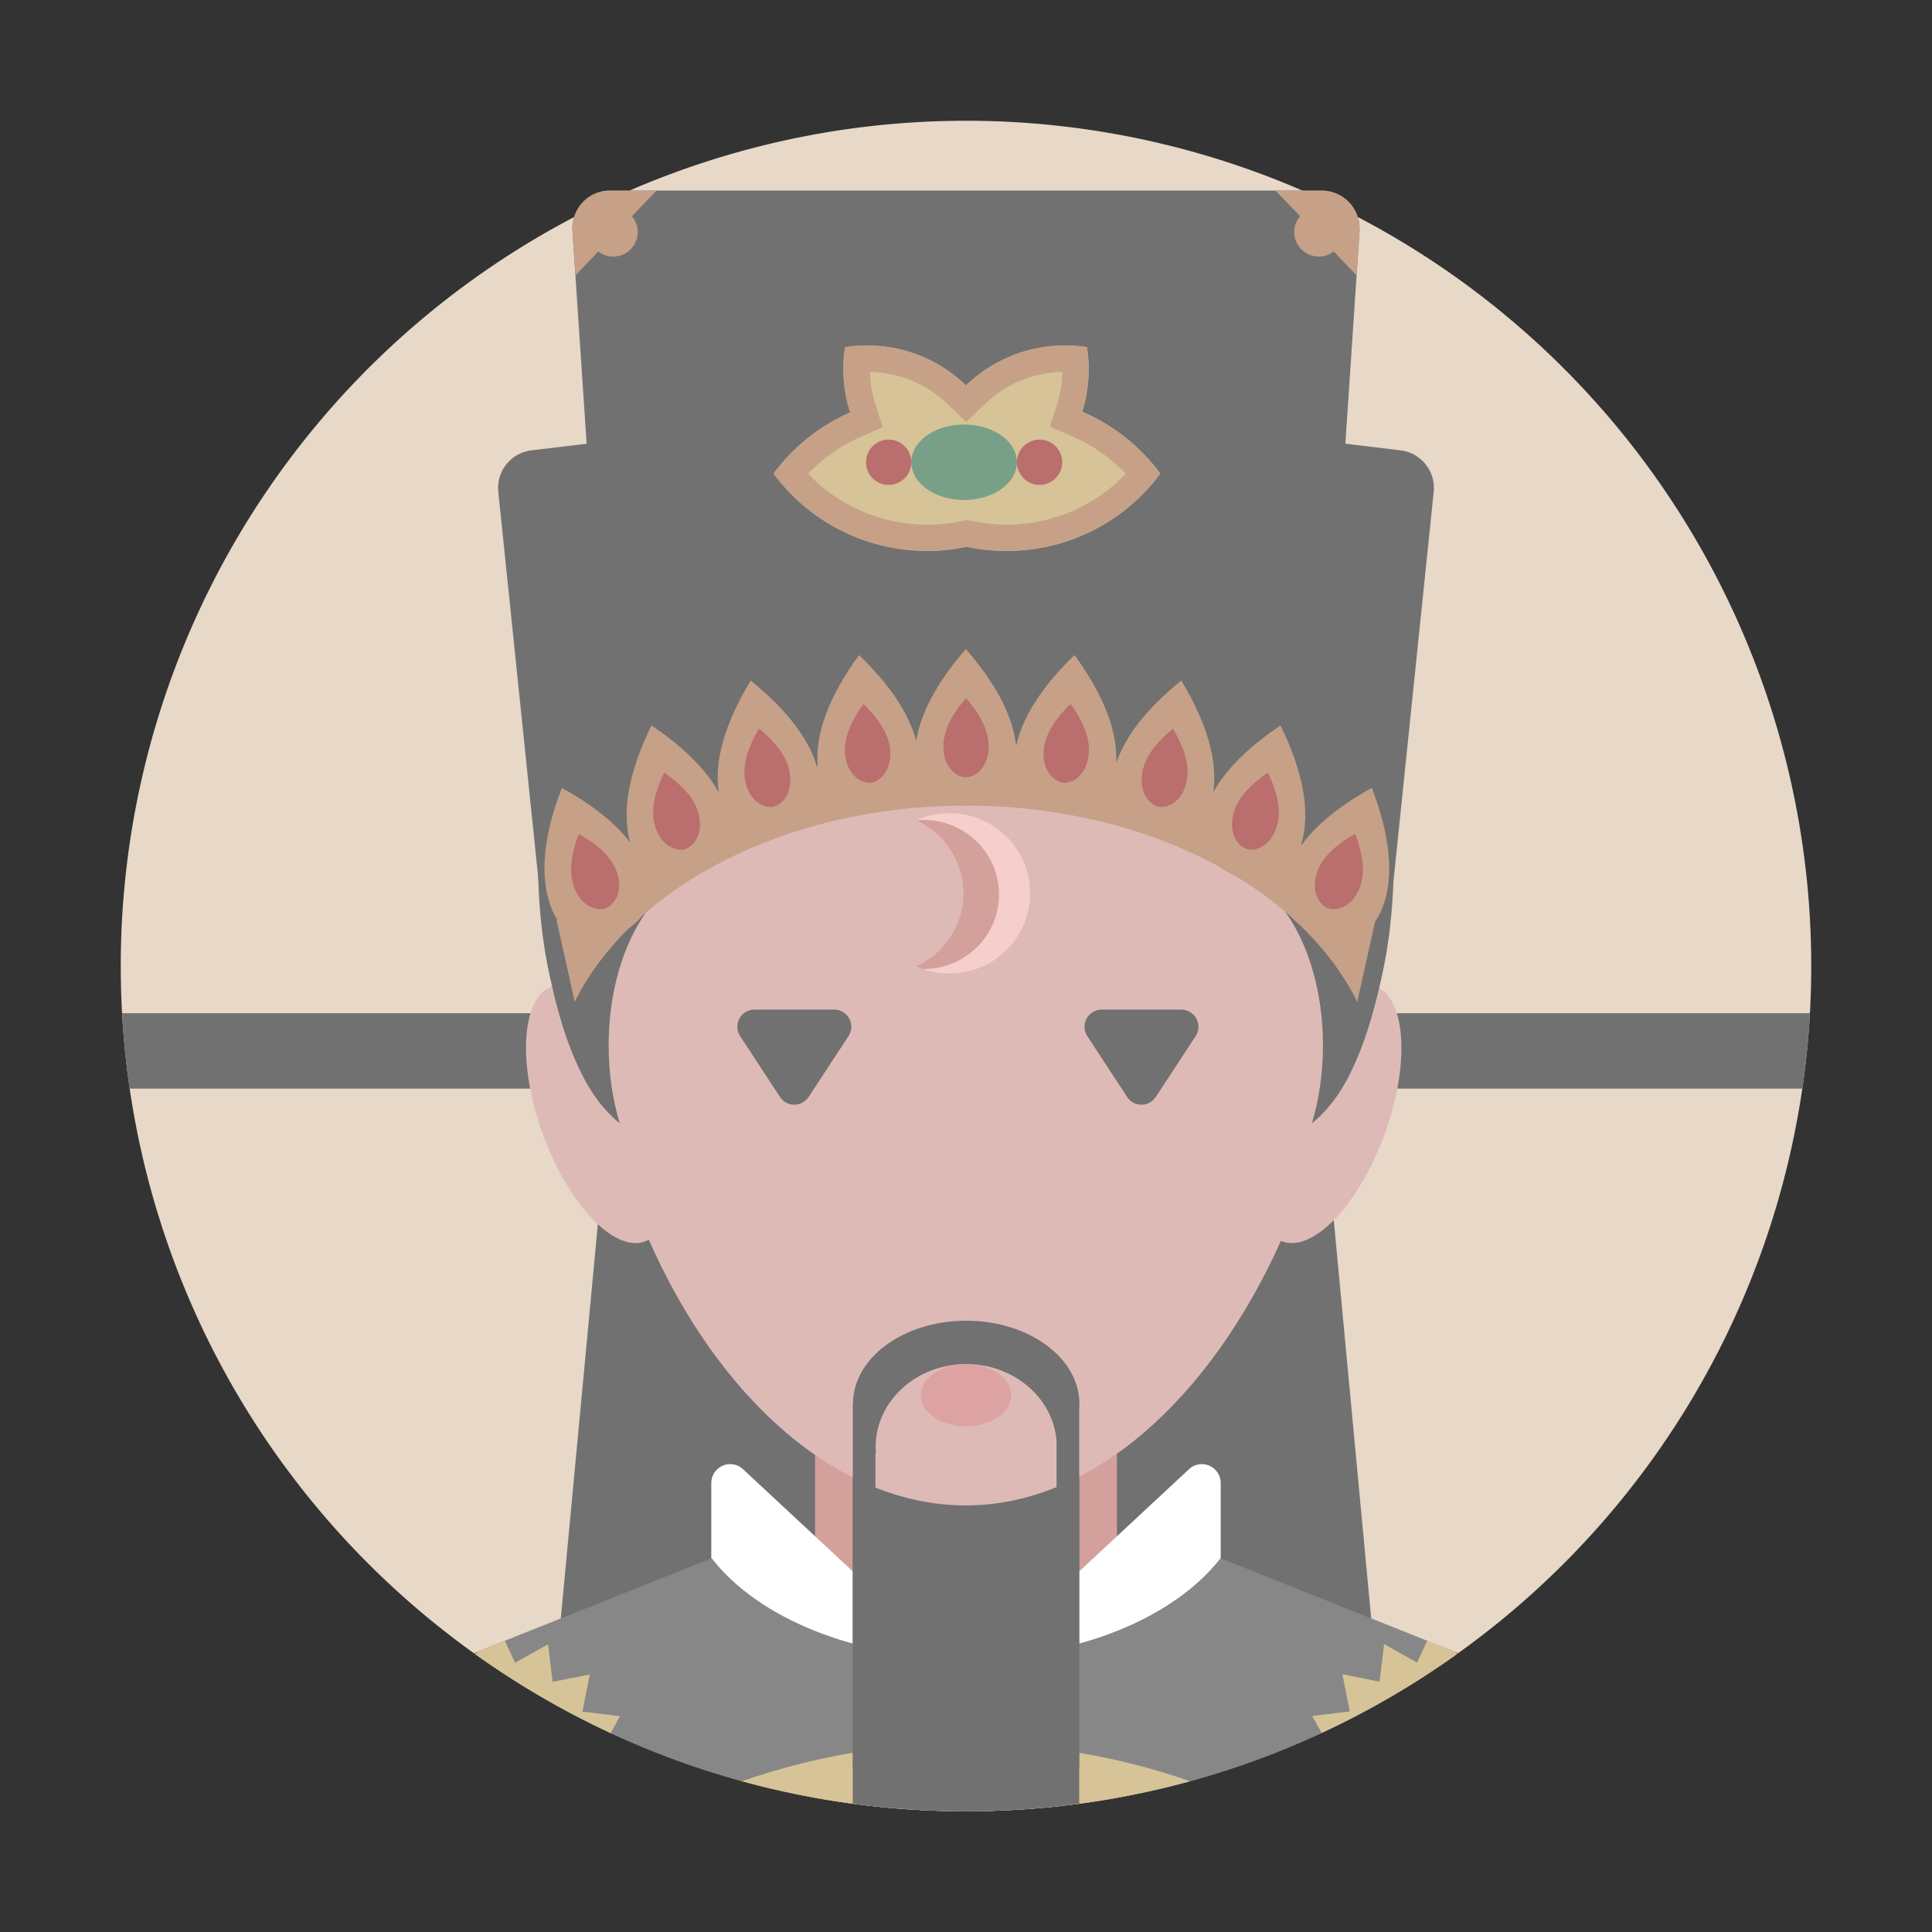 <svg t="1735382842533" class="icon" viewBox="0 0 1024 1024" version="1.1" xmlns="http://www.w3.org/2000/svg" p-id="31683" width="200" height="200"><rect x="0" y="0" width="1024" height="1024" fill="#333333" stroke="none"/><path d="M512 512m-448 0a448 448 0 1 0 896 0 448 448 0 1 0-896 0Z" fill="#E7D8C8" p-id="31684"></path><path d="M64.7 537h894.6c-0.7 13.5-2.1 26.8-4 40H68.7c-1.9-13.2-3.3-26.5-4-40z" fill="#717171" p-id="31685"></path><path d="M731 902.9C666.2 939.3 591.5 960 512 960s-154.2-20.7-219-57.1L338 424h348l45 478.9z" fill="#717171" p-id="31686"></path><path d="M592 952.9c-26 4.7-52.7 7.1-80 7.1-27.3 0-54-2.4-80-7.1V741h160v211.9z" fill="#D4A09B" p-id="31687"></path><path d="M647 786v69l-131 30 114.2-106.3c4-3.8 10.4-3.5 14.1 0.5 1.7 1.8 2.7 4.2 2.7 6.8z m-270 0c0-2.5 1-5 2.7-6.8 3.8-4 10.1-4.3 14.1-0.5L508 885l-131-30v-69z" fill="#FFFFFF" p-id="31688"></path><path d="M772.9 876.2C699.5 928.9 609.4 960 512 960s-187.5-31.1-260.9-83.8l126.1-50.3C401.5 857.3 452.7 879 512 879s110.5-21.7 134.9-53.1l126 50.3z" fill="#878787" p-id="31689"></path><path d="M393.2 944.1c37.2-13 77.2-20.1 118.8-20.1s81.6 7.1 118.8 20.1C593 954.5 553.1 960 512 960s-81-5.5-118.8-15.9zM700.5 918.5l-5-9 19.9-2.4-3.9-19.7 19.7 3.9 2.4-19.9 17.5 9.8 5.4-11.7 14.3 5.7 1.4 1.5c-22.5 16.1-46.5 30.1-71.7 41.8z m-448.6-41.7l1.4-1.5 14.3-5.7 5.4 11.7 17.5-9.8 2.4 19.9 19.7-3.9-3.9 19.7 19.9 2.4-5 9c-25.3-11.8-49.3-25.8-71.7-41.8z" fill="#D6C397" p-id="31690"></path><path d="M572 956c-19.6 2.6-39.7 4-60 4-20.3 0-40.4-1.4-60-4V765h120v191z" fill="#717171" p-id="31691"></path><path d="M312.2 527.4c-4.7-127 96.7-224.4 199.7-224.4 102.5 0 204.1 98.9 200 222.7 6.1-3.6 11.9-4.8 17-3 16.3 6 18.6 41.1 5 78.4-13.6 37.4-37.9 62.8-54.2 56.9-0.3-0.1-0.6-0.2-0.8-0.3-37 82.5-99.1 140.2-166.9 140.2-68.3 0-131.3-57.1-168.1-140.8-0.6 0.3-1.3 0.6-2 0.9-16.3 6-40.6-19.5-54.2-56.9-13.6-37.4-11.4-72.5 5-78.4 5.7-2 12.5-0.2 19.5 4.7z" fill="#DEBAB7" p-id="31692"></path><path d="M560 763.7c-1.8-22.8-22.6-40.7-47.9-40.7-26.5 0-48 19.7-48 44 0 1.2 0.1 2.4 0.2 3.6l-0.3-0.3V937h-12V744h0.1c0-24.3 26.9-44 60-44s60 19.7 60 44c0 1 0 2-0.1 3v190h-12V770.5v-6.8z" fill="#717171" p-id="31693"></path><path d="M485.5 512.2c14.8-6.7 25.1-21.5 25.1-38.7s-10.3-32-25.1-38.7c5.4-2.4 11.4-3.8 17.7-3.8 23.6 0 42.8 19 42.8 42.5S526.8 516 503.2 516c-6.3 0-12.3-1.4-17.7-3.8z" fill="#F6CECB" p-id="31694"></path><path d="M489 513.6c-1.2-0.4-2.3-0.9-3.5-1.4 14.8-6.7 25.1-21.5 25.1-38.7 0-17.2-10.3-32-25.1-38.7 1.3-0.1 2.7-0.2 4.1-0.2 22 0 39.9 17.7 39.9 39.5s-17.9 39.5-39.9 39.5h-0.6z" fill="#D4A09B" p-id="31695"></path><path d="M695.3 595.4c3.8-12.5 5.9-26.5 5.9-41.4 0-28.2-7.7-53.5-19.9-70.6 3.1-43.7-15.3-85.1-51.7-106.2-36.4-21-81.4-16.2-117.7 8.3-36.3-24.6-81.3-29.3-117.7-8.3-36.4 21-54.8 62.4-51.7 106.2-12.2 17.1-19.9 42.3-19.9 70.6 0 14.9 2.1 28.9 5.9 41.4-8.1-6.5-14.9-15.4-20.4-26.6-9.4-18.9-13.8-38.4-16.7-51.4-12.4-55.6-5.8-126.9 16.7-169.4 27-50.8 82.4-109.1 203.8-113 121.4 3.9 176.8 62.2 203.8 113 22.6 42.5 29.2 113.7 16.7 169.4-2.9 13-7.4 32.5-16.7 51.4-5.5 11.2-12.3 20.1-20.4 26.6z" fill="#717171" p-id="31696"></path><path d="M719.4 531C689.3 470.4 607.8 427 512 427s-177.3 43.4-207.4 104l-9.6-43.3C338 430 419.1 391 512 391s174 38.9 217 96.7l-9.6 43.3z" fill="#C6A187" p-id="31697"></path><path d="M323.4 101h377.2c11 0 20 9 20 20v1.3L702 401H322l-18.6-278.7c-0.7-11 7.6-20.6 18.6-21.3h1.4z" fill="#717171" p-id="31698"></path><path d="M719 145.9l-12.1-12.6c-2.2 1.7-4.9 2.7-7.9 2.7-7.2 0-13-5.8-13-13 0-3.2 1.1-6.1 3.1-8.4L676 101h24.6c11 0 20 9 20 20v1.3l-1.6 23.6zM348 101l-13.1 13.6c1.9 2.3 3.1 5.2 3.1 8.4 0 7.2-5.8 13-13 13-3 0-5.7-1-7.9-2.7L305 145.9l-1.6-23.6c-0.7-11 7.6-20.6 18.6-21.3h26z" fill="#C6A187" p-id="31699"></path><path d="M736.3 489C691.7 434.8 607 398.2 510 398.2c-94.5 0-177.3 34.7-222.7 86.6l-23.2-224.2c-1.1-10.9 6.7-20.6 17.5-21.9L512 211l230.4 27.7c10.8 1.3 18.6 11.1 17.5 21.9L736.3 489z" fill="#717171" p-id="31700"></path><path d="M573.6 218.2c16.6 7.1 30.8 18.5 41.4 32.8-18.4 24.9-48.1 41-81.5 41-7.2 0-14.2-0.7-21-2.2-6.8 1.4-13.8 2.2-21 2.2-33.4 0-63.1-16.1-81.5-41 10.4-14 24.4-25.3 40.6-32.4-3.6-11.2-4.5-23.1-2.7-34.6 22.7-3.5 46.5 3.3 64.1 20.3 17.6-17 41.5-23.8 64.1-20.3 1.8 11.4 1 23.1-2.5 34.2z" fill="#D6C397" p-id="31701"></path><path d="M521.8 214.3l-9.7 9.4-9.7-9.4c-11.3-10.9-26-16.9-41.3-17.2 0.1 5.9 1.1 11.7 2.9 17.3l3.8 12-11.5 5.1c-10.6 4.6-20.1 11.3-28 19.6 16.2 17 38.9 27 63.2 27 6.2 0 12.2-0.6 18.1-1.9l2.9-0.6 2.9 0.6c5.9 1.2 12 1.9 18.1 1.9 24.3 0 47-10 63.2-27-8.1-8.5-17.8-15.3-28.6-19.9l-11.6-5 3.8-12.1c1.7-5.5 2.7-11.2 2.8-17-15.3 0.3-30 6.3-41.3 17.2zM615 251c-18.4 24.9-48.1 41-81.5 41-7.2 0-14.2-0.7-21-2.2-6.8 1.4-13.8 2.2-21 2.2-33.4 0-63.1-16.1-81.5-41 10.4-14 24.4-25.3 40.6-32.4-3.6-11.2-4.5-23.1-2.7-34.6 22.7-3.5 46.5 3.3 64.1 20.3 17.6-17 41.5-23.8 64.1-20.3 1.8 11.4 0.9 23.2-2.6 34.3 16.7 7 30.9 18.4 41.5 32.7z" fill="#C6A187" p-id="31702"></path><path d="M483 245a28 20 0 1 0 56 0 28 20 0 1 0-56 0Z" fill="#78A089" p-id="31703"></path><path d="M471 245m-12 0a12 12 0 1 0 24 0 12 12 0 1 0-24 0Z" fill="#BB6E6E" p-id="31704"></path><path d="M551 245m-12 0a12 12 0 1 0 24 0 12 12 0 1 0-24 0Z" fill="#BB6E6E" p-id="31705"></path><path d="M486.7 411.4c-3.9 16.6-22.4 18.3-24.1 18.4-1.9 0.2-26.9 2.3-29.2-23.5-1.5-17.2 5.8-37 21.9-59.1 16.4 15.8 26.5 31 30.3 45.5 2.4-15 11.2-31.2 26.3-48.7 16.1 18.5 25 35.6 26.7 51.4 3.3-15.4 13.6-31.4 30.9-48.2 15.6 21.4 22.9 40.5 22.1 57.3 4.9-14.5 16.4-29.1 34.5-43.8 13.7 22.7 19.3 42.4 17 59.1 6.8-12.2 18.7-23.9 35.6-35.3 12 24.6 15.8 45.3 11.3 62-0.2 0.7-0.4 1.3-0.6 2 7.9-11.1 20.5-21.4 37.7-30.9 9.8 25.6 11.8 46.5 5.9 62.8-8.9 24.4-32.5 15.9-34.3 15.2s-25.4-9.3-16.5-33.7l1.2-3c-9.7 10.2-24.8 6.2-26.3 5.8-1.8-0.5-24.9-6.7-19.8-30.3-8.8 11-24.2 8.3-25.7 8-1.8-0.3-24.1-4.3-22.6-26.4-6.8 15.6-25.2 14.1-26.9 13.9-1.7-0.1-21.6-1.9-24.4-20.4-4.8 17.5-24.3 17.5-26 17.5-1.3 0-19.4 0-25-15.6z m-100.2 22.9c5.1 23.5-18 29.8-19.8 30.3-1.4 0.4-14.9 4-24.6-4.2l0.6 1.5c8.9 24.4-14.7 33-16.5 33.7-1.8 0.7-25.4 9.2-34.3-15.2-5.9-16.3-4-37.2 5.9-62.8 16.1 8.9 28.1 18.5 36.1 28.7-4.4-16.7-0.6-37.3 11.4-61.8 16.9 11.4 28.8 23.2 35.6 35.3-2.4-16.7 3.3-36.4 17-59.1 21.3 17.3 33.5 34.4 36.5 51.4 4.5 25.6-20.2 30-22.1 30.3-1.6 0.2-16.9 2.9-25.8-8.1z" fill="#C6A187" p-id="31706"></path><path d="M512 412c-4.7 0-12-4.9-12-16.5 0-7.7 4-16.2 12-25.5 8 9.2 12 17.7 12 25.5 0 11.6-7.3 16.5-12 16.5z m51.7 2.9c-4.6-0.4-11.5-6-10.5-17.5 0.7-7.7 5.4-15.8 14.2-24.3 7.2 9.9 10.4 18.7 9.7 26.4-1 11.5-8.8 15.8-13.4 15.4z m50.7 12.7c-4.6-0.8-11-6.9-8.9-18.4 1.3-7.6 6.8-15.3 16.2-23 6.3 10.5 8.7 19.6 7.4 27.2-2 11.4-10.1 15-14.7 14.2z m46.7 22.5c-4.5-1.2-10.3-7.9-7.3-19.1 2-7.5 8.1-14.6 18.2-21.5 5.3 11 7 20.2 5 27.7-3 11.2-11.4 14.1-15.9 12.9z m42.8 31.3c-4.4-1.6-9.6-8.7-5.6-19.6 2.6-7.3 9.3-13.9 20-19.8 4.4 11.4 5.2 20.8 2.6 28-4 10.9-12.6 13-17 11.4z m-382.8 0c-4.4 1.6-13-0.5-16.9-11.4-2.6-7.3-1.8-16.6 2.6-28 10.7 6 17.3 12.6 20 19.8 3.9 10.9-1.4 18-5.7 19.6z m41.8-31.3c-4.5 1.2-12.9-1.7-15.9-12.9-2-7.5-0.3-16.7 5-27.7 10.1 6.9 16.2 14 18.2 21.5 3 11.2-2.8 17.9-7.3 19.1z m46.7-22.5c-4.6 0.8-12.7-2.8-14.7-14.2-1.3-7.6 1.1-16.7 7.4-27.2 9.5 7.7 14.9 15.4 16.2 23 2.1 11.5-4.3 17.6-8.9 18.4z m51.7-12.7c-4.6 0.4-12.4-3.9-13.4-15.4-0.7-7.7 2.6-16.5 9.7-26.4 8.8 8.5 13.5 16.6 14.2 24.3 1 11.5-5.9 17.1-10.5 17.5z" fill="#BB6E6E" p-id="31707"></path><path d="M488 739.5a24 16.5 0 1 0 48 0 24 16.5 0 1 0-48 0Z" fill="#DDA3A3" p-id="31708"></path><path d="M612.6 581.4c-0.7 1-1.6 1.9-2.6 2.6-4.2 2.8-9.9 1.6-12.6-2.6l-21.1-32.2c-1-1.5-1.5-3.2-1.5-5 0-5 4.1-9.1 9.1-9.1h42.2c1.8 0 3.5 0.5 5 1.5 4.2 2.8 5.4 8.4 2.6 12.6l-21.1 32.2z m-184 0c-0.7 1-1.6 1.9-2.6 2.6-4.2 2.8-9.9 1.6-12.6-2.6l-21.1-32.2c-1-1.5-1.5-3.2-1.5-5 0-5 4.1-9.1 9.1-9.1h42.2c1.8 0 3.5 0.5 5 1.5 4.2 2.8 5.4 8.4 2.6 12.6l-21.1 32.2z" fill="#717171" p-id="31709"></path></svg>